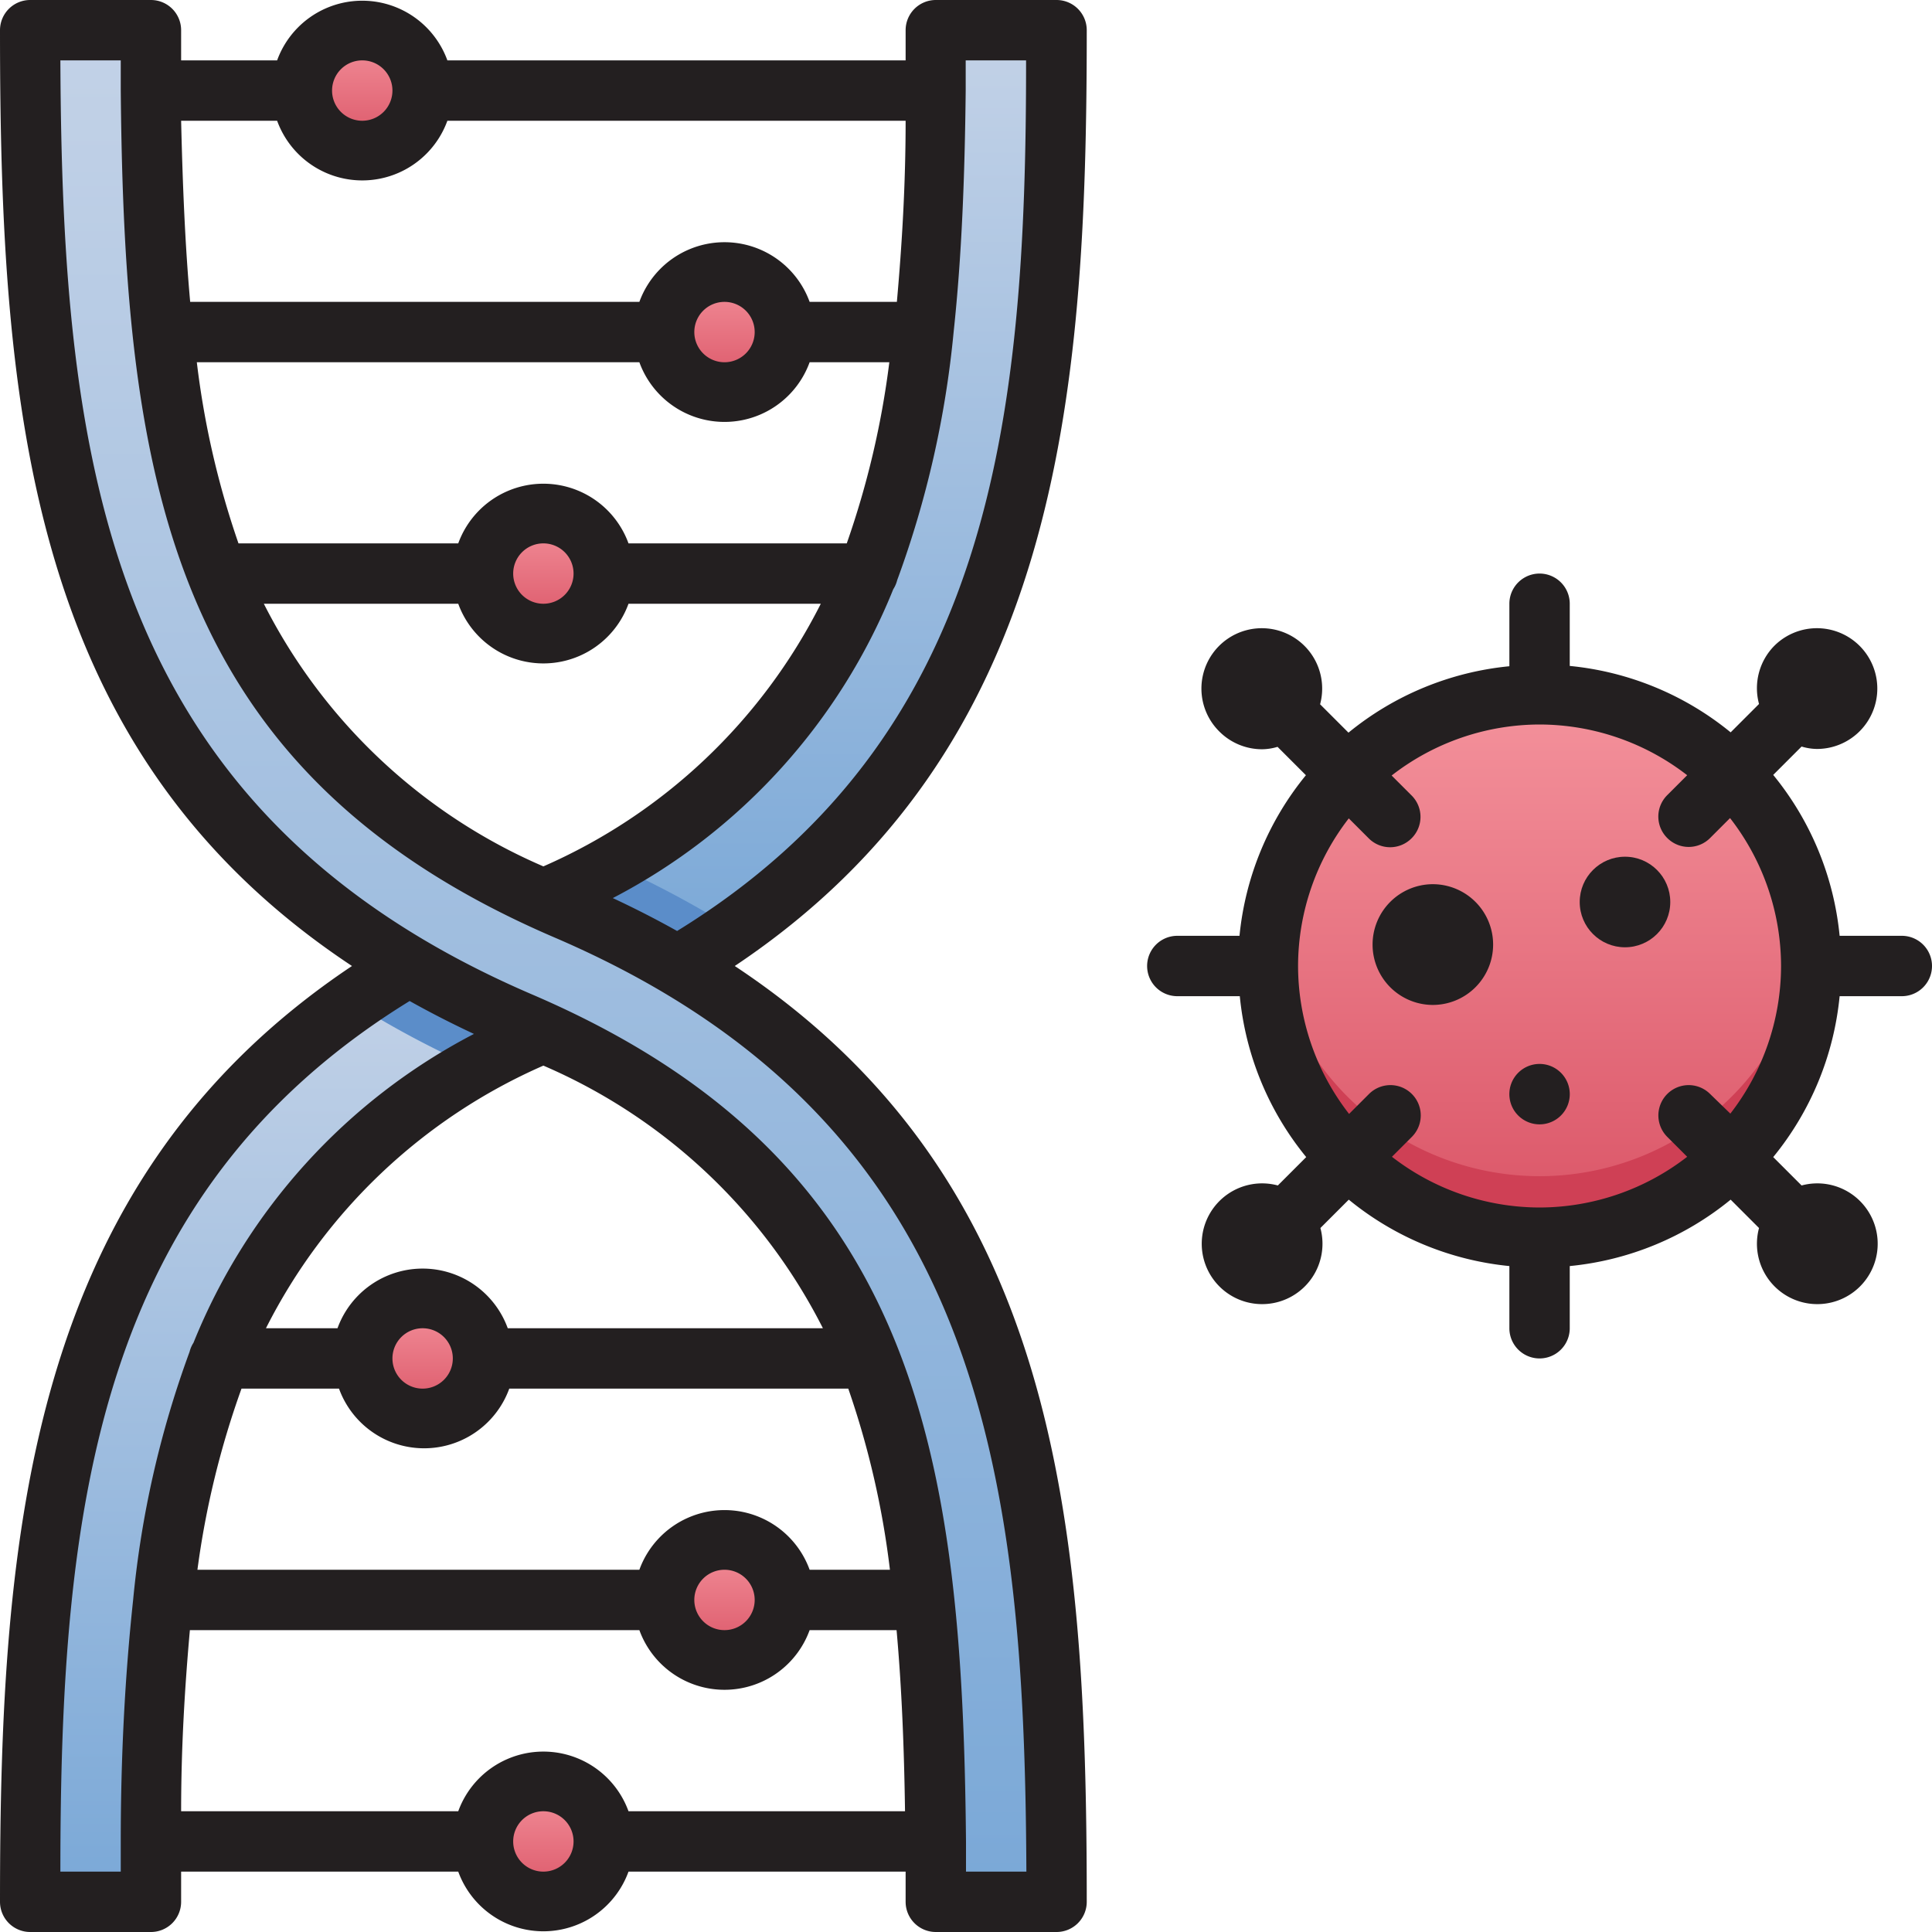 <svg xmlns="http://www.w3.org/2000/svg" xmlns:xlink="http://www.w3.org/1999/xlink" viewBox="0 0 64 64"><defs><style>.cls-1{fill:url(#linear-gradient);}.cls-2{fill:url(#linear-gradient-2);}.cls-3{fill:#5b8dc9;}.cls-4{fill:url(#linear-gradient-3);}.cls-5{fill:url(#linear-gradient-4);}.cls-6{fill:url(#linear-gradient-5);}.cls-7{fill:url(#linear-gradient-6);}.cls-8{fill:url(#linear-gradient-7);}.cls-9{fill:url(#linear-gradient-8);}.cls-10{fill:url(#linear-gradient-9);}.cls-11{fill:url(#linear-gradient-10);}.cls-12{fill:#cf4055;}.cls-13{fill:#231f20;}</style><linearGradient id="linear-gradient" x1="9.5" y1="63" x2="9.5" y2="32" gradientUnits="userSpaceOnUse"><stop offset="0" stop-color="#7aa8d7"/><stop offset="1" stop-color="#c3d2e7"/></linearGradient><linearGradient id="linear-gradient-2" x1="26.5" y1="32" x2="26.5" y2="1" xlink:href="#linear-gradient"/><linearGradient id="linear-gradient-3" x1="18" x2="18" y2="1" xlink:href="#linear-gradient"/><linearGradient id="linear-gradient-4" x1="12" y1="5" x2="12" y2="1" gradientUnits="userSpaceOnUse"><stop offset="0" stop-color="#da5466"/><stop offset="1" stop-color="#f4929c"/></linearGradient><linearGradient id="linear-gradient-5" x1="24" y1="13" x2="24" y2="9" xlink:href="#linear-gradient-4"/><linearGradient id="linear-gradient-6" x1="18" y1="21" x2="18" y2="17" xlink:href="#linear-gradient-4"/><linearGradient id="linear-gradient-7" x1="14" y1="47" x2="14" y2="43" xlink:href="#linear-gradient-4"/><linearGradient id="linear-gradient-8" x1="24" y1="55" x2="24" y2="51" xlink:href="#linear-gradient-4"/><linearGradient id="linear-gradient-9" x1="18" y1="63" x2="18" y2="59" xlink:href="#linear-gradient-4"/><linearGradient id="linear-gradient-10" x1="51" y1="41" x2="51" y2="23" xlink:href="#linear-gradient-4"/></defs><title>Mutation</title><g id="Mutation"><path class="cls-1" d="M18,32v2.2c-.81.37-1.56.76-2.27,1.17C5.83,41.09,5,50.56,5,63H1c0-12.18.9-22.94,10.68-29.79A20.68,20.68,0,0,1,13.55,32Z"/><path class="cls-2" d="M35,1c0,12.18-.9,22.94-10.68,29.79A20.68,20.68,0,0,1,22.45,32H18V29.8c.81-.37,1.56-.76,2.27-1.17C30.17,22.91,31,13.44,31,1Z"/><path class="cls-3" d="M13.55,32H18v2.2c-.81.37-1.56.76-2.27,1.17a32.72,32.72,0,0,1-4.05-2.16A20.68,20.68,0,0,1,13.55,32Z"/><path class="cls-3" d="M24.32,30.79A20.68,20.68,0,0,1,22.45,32H18V29.8c.81-.37,1.56-.76,2.27-1.17A32.72,32.72,0,0,1,24.32,30.79Z"/><path class="cls-4" d="M35,63H31c0-13.62-1-23.68-13.79-29.16C2.22,27.41,1,15.17,1,1H5C5,14.62,6,24.68,18.79,30.16,33.78,36.59,35,48.83,35,63Z"/><circle class="cls-5" cx="12" cy="3" r="2"/><circle class="cls-6" cx="24" cy="11" r="2"/><circle class="cls-7" cx="18" cy="19" r="2"/><circle class="cls-8" cx="14" cy="45" r="2"/><circle class="cls-9" cx="24" cy="53" r="2"/><circle class="cls-10" cx="18" cy="61" r="2"/><circle class="cls-11" cx="51" cy="32" r="9"/><path class="cls-12" d="M57.36,38.36A9,9,0,0,1,42.06,31a9,9,0,0,0,17.88,0A8.92,8.92,0,0,1,57.36,38.36Z"/><path class="cls-13" d="M63,31H60.94a9.93,9.93,0,0,0-2.2-5.33l.94-.94a1.81,1.81,0,0,0,.51.08,2,2,0,1,0-1.41-3.42,2,2,0,0,0-.51,1.93l-.94.94A9.93,9.93,0,0,0,52,22.06V20a1,1,0,1,0-2,0v2.07a9.93,9.93,0,0,0-5.33,2.2l-.94-.94a2,2,0,1,0-3.34.9,2,2,0,0,0,1.42.59,1.81,1.81,0,0,0,.51-.08l.94.94A9.93,9.93,0,0,0,41.06,31H39a1,1,0,0,0,0,2h2.07a9.93,9.93,0,0,0,2.2,5.33l-.94.94a2,2,0,1,0,1.41,1.41l.94-.94A9.93,9.93,0,0,0,50,41.94V44a1,1,0,0,0,2,0V41.94a9.93,9.93,0,0,0,5.33-2.2l.94.94a2,2,0,1,0,1.41-1.41l-.94-.94A9.93,9.93,0,0,0,60.94,33H63a1,1,0,0,0,0-2Zm-6.35,5.24a1,1,0,0,0-1.42,1.42l.66.66A8,8,0,0,1,51,40h0a8,8,0,0,1-4.89-1.68l.66-.66a1,1,0,0,0-1.42-1.42l-.66.66A8,8,0,0,1,43,32h0a8,8,0,0,1,1.68-4.89l.66.66a1,1,0,0,0,1.42,0,1,1,0,0,0,0-1.42l-.66-.66A8,8,0,0,1,51,24h0a8,8,0,0,1,4.89,1.68l-.66.66a1,1,0,0,0,0,1.42,1,1,0,0,0,1.42,0l.66-.66A8,8,0,0,1,59,32h0a8,8,0,0,1-1.68,4.89Z"/><path class="cls-13" d="M47.46,29.29h0a2,2,0,0,0-1.41.59,2,2,0,0,0,1.41,3.41h0a2,2,0,0,0,1.42-3.41A2,2,0,0,0,47.46,29.29Z"/><circle class="cls-13" cx="53.83" cy="29.88" r="1.5"/><path class="cls-13" d="M50.29,35.54a1,1,0,0,0,0,1.41,1,1,0,0,0,1.42,0,1,1,0,0,0,0-1.41A1,1,0,0,0,50.29,35.54Z"/><path class="cls-13" d="M36,1a1,1,0,0,0-1-1H31a1,1,0,0,0-1,1V2H14.82A3,3,0,0,0,9.18,2H6V1A1,1,0,0,0,5,0H1A1,1,0,0,0,0,1C0,13.72,1,24.94,11.66,32,.93,39.17,0,50.75,0,63a1,1,0,0,0,1,1H5a1,1,0,0,0,1-1V62h9.18a3,3,0,0,0,5.64,0H30v1a1,1,0,0,0,1,1h4a1,1,0,0,0,1-1c0-12.72-1-23.94-11.66-31C35.07,24.83,36,13.25,36,1ZM18,28.7A18.63,18.63,0,0,1,8.74,20h6.44a3,3,0,0,0,5.64,0h6.37A18.68,18.68,0,0,1,18,28.7ZM17,19a1,1,0,1,1,1,1A1,1,0,0,1,17,19Zm11.05-1H20.82a3,3,0,0,0-5.64,0H7.9a28.64,28.64,0,0,1-1.38-6H21.18a3,3,0,0,0,5.64,0h2.64A28.94,28.94,0,0,1,28.05,18ZM23,11a1,1,0,1,1,1,1A1,1,0,0,1,23,11ZM12,2a1,1,0,1,1-1,1A1,1,0,0,1,12,2ZM9.18,4a3,3,0,0,0,5.64,0H30c0,2.1-.12,4.1-.29,6H26.82a3,3,0,0,0-5.64,0H6.3C6.13,8.11,6.05,6.11,6,4ZM2,62c0-12,1.17-22.44,11.57-28.84.68.38,1.38.74,2.13,1.09A19.92,19.92,0,0,0,6.41,44.48a1,1,0,0,0-.13.3A32.78,32.78,0,0,0,4.41,53v0h0C4.14,55.52,4,58.19,4,61v0s0,0,0,0c0,.33,0,.65,0,1ZM26.82,52a3,3,0,0,0-5.64,0H6.54A28.94,28.94,0,0,1,8,46h3.23a3,3,0,0,0,5.64,0H28.1a28.64,28.64,0,0,1,1.38,6ZM25,53a1,1,0,1,1-1-1A1,1,0,0,1,25,53ZM13,45a1,1,0,1,1,1,1A1,1,0,0,1,13,45Zm3.82-1a3,3,0,0,0-5.64,0H8.81A18.68,18.68,0,0,1,18,35.3,18.63,18.63,0,0,1,27.26,44ZM18,62a1,1,0,1,1,1-1A1,1,0,0,1,18,62Zm2.82-2a3,3,0,0,0-5.64,0H6c0-2.1.12-4.1.29-6H21.18a3,3,0,0,0,5.64,0H29.7c.17,1.89.25,3.89.28,6ZM34,62H32c0-.33,0-.65,0-1,0,0,0,0,0,0s0,0,0,0c-.12-13-1.67-22.61-14.38-28.06C3.52,26.88,2.06,15.38,2,2H4c0,.33,0,.65,0,1C4,3,4,3,4,3S4,3,4,3c.12,13,1.67,22.61,14.38,28.06C32.48,37.12,33.94,48.62,34,62ZM22.43,30.84c-.68-.38-1.38-.74-2.13-1.09a19.92,19.92,0,0,0,9.29-10.23,1,1,0,0,0,.13-.3A32.78,32.78,0,0,0,31.59,11v0h0c.27-2.51.37-5.18.4-8V3s0,0,0,0c0-.33,0-.65,0-1h2C34,14,32.83,24.44,22.43,30.84Z"/></g></svg>